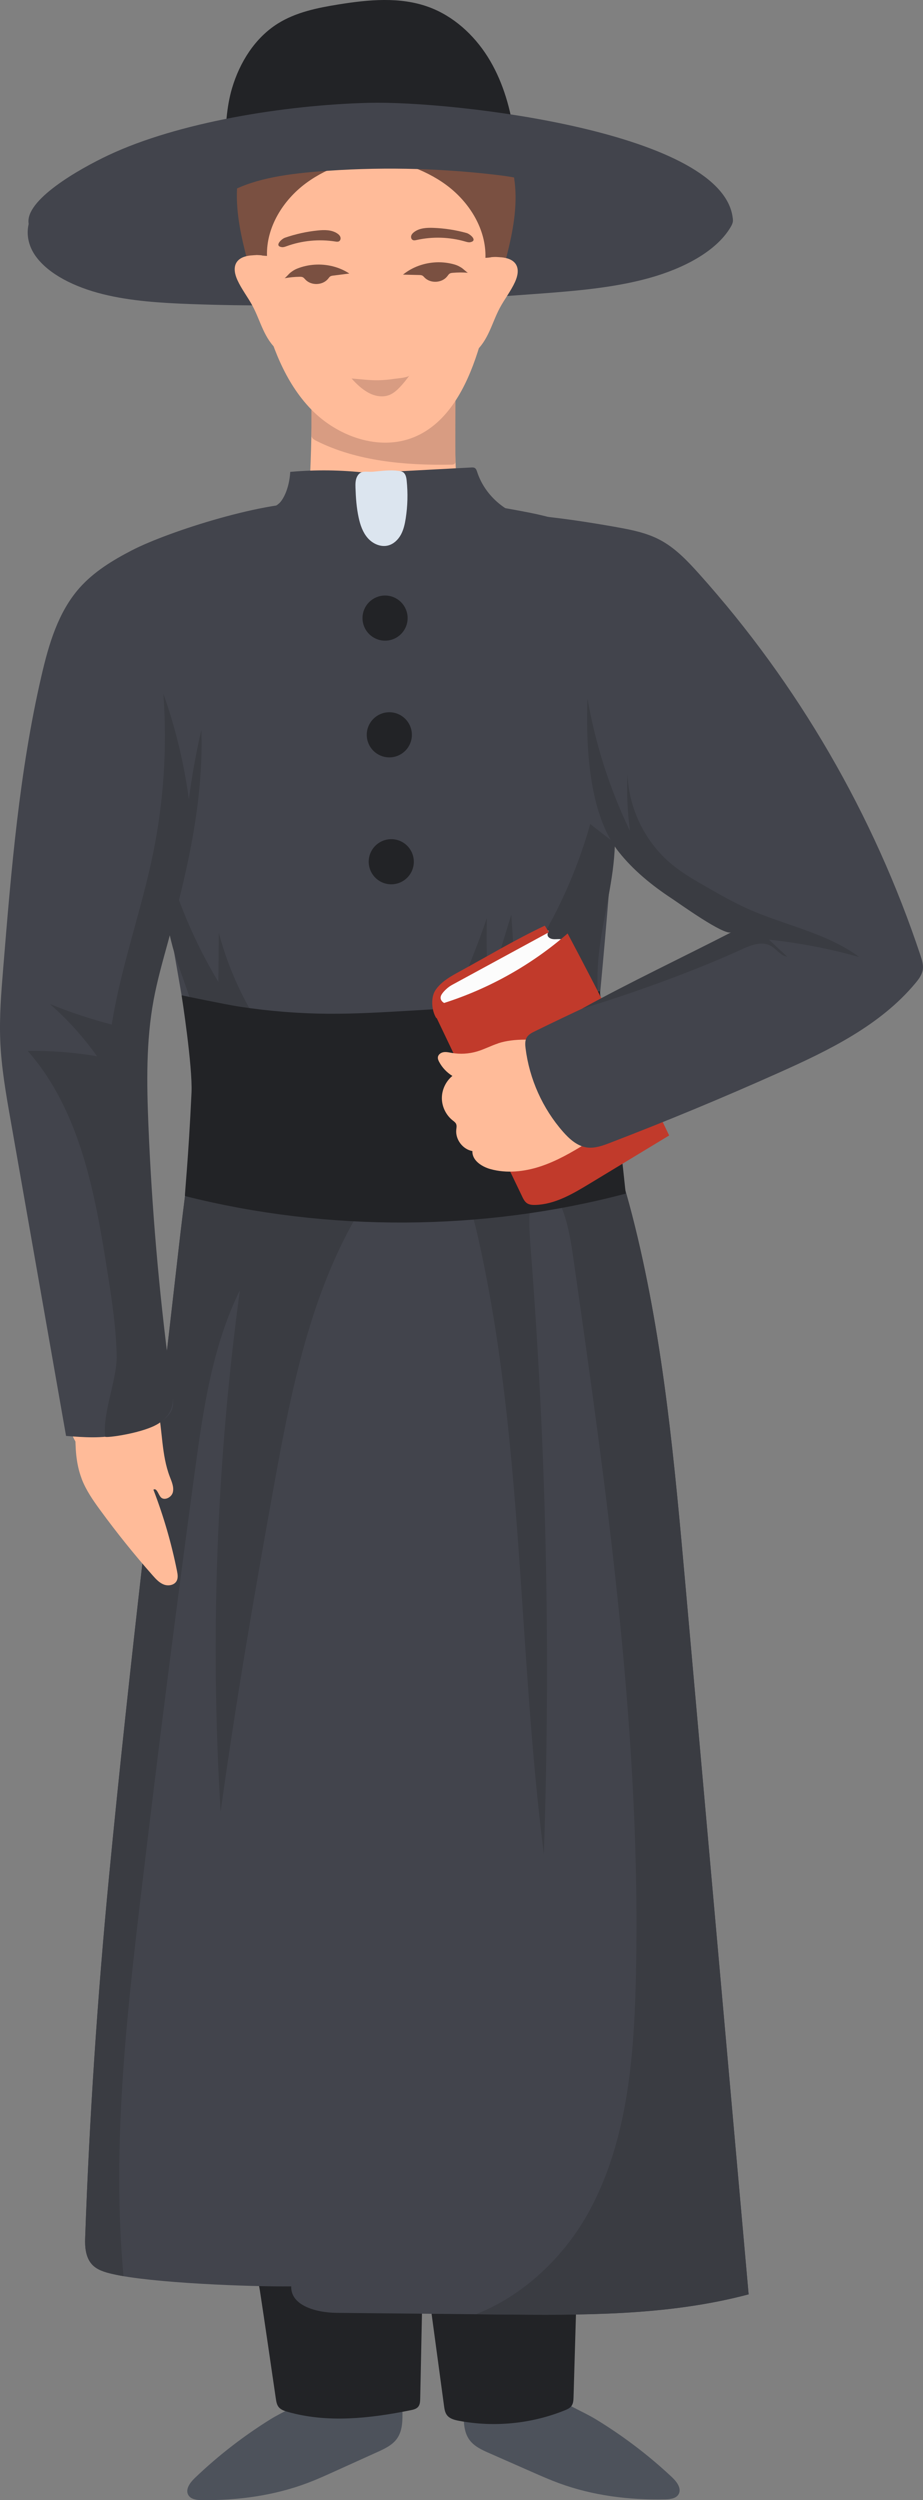 <svg xmlns="http://www.w3.org/2000/svg" width="398.91" height="1080" viewBox="0 0 398.91 1080"><rect x="0" y="0" width="398.91" height="1080" fill="#808080" stroke="none"/><g id="a"/><g id="b"><g id="c"><g id="d"><g><path d="M128.73 232.75c21.52 6.36 44.34 9.47 66.91 9.11.93-.01 1.98-.09 2.52-.69.4-.44.39-1.05.37-1.61-.72-17.26-1.44-34.51-2.15-51.77l-.73-17.59c-.14-3.29-.49-6.99-3.5-9.26-1.76-1.33-4.13-1.92-6.42-2.44-18.2-4.18-46.88-5.18-50.57 14.17-.91 4.75.02 62-6.43 60.09z" fill="#fb9"/><path d="M159.76 161.07c-4.88-.51-9.82-.64-14.63-.04-2.12.26-8.79-.28-10.54.69v26.05c-.01.4.05.81.24 1.18.34.66 1.12 1.09 1.87 1.47 17.37 8.77 38.37 10.68 58.38 10.29.5.0 1.05-.04 1.38-.33.34-.29.4-.75.39-1.15-.12-6.76.0-29.52.0-29.52l-37.1-8.65z" fill="#d89c82"/></g><path d="M19.98 86.32c-9.11 6.19-10.19 16.48-4.57 24.33 5.63 7.85 16.86 13.38 28.98 16.4 12.13 3.03 25.2 3.82 38.12 4.3 50.01 1.83 100.16-.76 149.95-4.45 16.3-1.21 32.82-2.57 48-6.77 15.17-4.2 29.08-11.63 35.22-21.88.61-1.03 1.16-2.1 1.08-3.21-.09-1.32-1.03-2.54-2.08-3.65-4.33-4.61-10.64-8.23-17.34-11.28-21.7-9.91-47.75-14.46-73.5-17.75-56.69-7.25-117.77-8.9-169.71 8.06-11.39 3.72-22.37 8.4-30.38 15.01l-3.77.91z" fill="#42444c"/><path d="M84.18 1070.45c-2.06 1.97-4.23 4.95-2.76 7.39 1.11 1.84 3.62 2.12 5.77 2.14 15.57.18 31.27-1.93 45.83-7.44 3.98-1.51 7.86-3.26 11.73-5.02 6.11-2.76 12.21-5.53 18.32-8.29 3.18-1.44 6.5-2.99 8.52-5.84 2.45-3.46 2.43-8.03 2.32-12.27-.06-2.33-.19-4.85-1.67-6.66-1.25-1.54-3.24-2.24-5.15-2.78-6.61-1.86-13.56-2.51-20.4-1.92-6.31.54-8.57 2.15-13.21 5.74-4.95 3.83-11.34 6.29-16.68 9.61-5.57 3.47-10.98 7.22-16.18 11.22-5.73 4.4-11.21 9.11-16.43 14.11z" fill="#4d525b"/><path d="M290.43 1070.09c2.08 1.95 4.28 4.9 2.84 7.37-1.09 1.85-3.6 2.15-5.75 2.2-15.56.34-31.29-1.61-45.9-6.98-3.99-1.47-7.89-3.18-11.78-4.9-6.13-2.7-12.27-5.4-18.4-8.1-3.19-1.4-6.53-2.93-8.57-5.75-2.49-3.43-2.51-8.01-2.44-12.25.04-2.33.15-4.86 1.6-6.68 1.24-1.55 3.22-2.28 5.12-2.83 6.59-1.93 13.53-2.64 20.38-2.13 6.32.47 8.59 2.07 13.27 5.61 4.99 3.78 11.4 6.17 16.77 9.45 5.61 3.42 11.05 7.11 16.29 11.05 5.77 4.34 11.31 9 16.57 13.94z" fill="#4d525b"/><path d="M192.61 973.73c1.05 20 2.16 40.28 8.43 59.25 2.14 6.47 8.84 13.97 14.04 9.71 1.78-1.46 2.49-3.86 3.05-6.12 5.02-20.23 5.73-41.28 6.42-62.15.98-29.62 1.95-59.24 2.93-88.86.47-14.3.94-28.6 1.41-42.9.39-11.83 4.5-30.18.78-41.47-6.2-18.79-30.92-13.52-39.28.93-11.54 19.92-4.12 51.44-2.98 73.15 1.73 32.81 3.46 65.63 5.19 98.44z" fill="#fb9"/><path d="M119.21 1036.1c.19 1.3.41 2.67 1.23 3.69.9 1.12 2.36 1.62 3.74 2.02 17.24 4.96 35.7 2.89 53.28-.66 1.2-.24 2.48-.54 3.27-1.48.79-.94.85-2.28.88-3.51.44-21.1.87-42.21 1.31-63.31 2.99 22.13 5.98 44.26 8.98 66.39.19 1.42.41 2.91 1.28 4.04 1.17 1.54 3.22 2.07 5.12 2.43 15.27 2.9 31.37 1.31 45.78-4.51 1.07-.43 2.19-.93 2.88-1.85.81-1.08.88-2.52.92-3.87.6-20.64 1.21-41.29 1.81-61.93.37-12.63.5-26.18-6.47-36.72-4.73-7.17-12.2-12.04-19.74-16.17-19.9-10.93-43.76-18.24-65.21-10.81-18.45 6.38-50.56 29.17-51.41 50.9-.37 9.54 4.09 19.75 5.53 29.15 2.35 15.4 4.55 30.82 6.82 46.23z" fill="#222326"/><path d="M36.8 966.84c-.14 3.95.25 8.27 2.86 11.23 2.19 2.49 5.6 3.45 8.83 4.21 16.75 3.96 60.16 5.57 77.37 5.37-.25 8.48 11.14 11.36 19.62 11.44 23.27.23 46.55.46 69.82.69 36.31.36 73.15.66 108.25-8.67-9.1-102.11-18.21-204.22-27.31-306.33-4.64-52.01-9.31-104.25-21.8-154.95-6.89-27.96-16.35-55.75-32.85-79.35-16.5-23.59-40.82-42.76-69.09-48.22-28.27-5.46-50.9 5.92-73.34 25.42-11.43 9.93-10.89 30.91-12.99 44.62-3.52 22.91-6.55 45.89-9.16 68.92-10.17 89.62-20.91 176.47-29.9 269.61-4.97 51.54-8.51 104.92-10.3 156.01z" fill="#42444c"/><path d="M296.24 684.77c-4.64-52.01-9.31-104.25-21.8-154.95-2.9-11.77-6.26-23.5-10.41-34.91-18.64-7.94-38.9-12.63-59.02-15.47-25.53-3.6-51.31-4.51-76.95-7.01-17.29-1.69-30.32-6.22-42.05.88-3.45 22.57-6.44 45.21-9.01 67.89-10.17 89.62-20.91 176.47-29.9 269.61-4.97 51.54-8.51 104.92-10.3 156.01-.14 3.95.25 8.27 2.86 11.23 2.19 2.49 5.6 3.45 8.83 4.21 1.44.34 3.09.66 4.89.97-5-54.38 1.02-109.81 7.49-164.31 7.26-61.1 15.02-122.14 23.3-183.12 3.64-26.82 7.54-54.16 19.5-78.44-10.11 74.58-12.9 150.14-8.32 225.26 6.46-46.76 14.45-93.3 22.85-139.75 7.56-41.85 15.85-84.68 37.96-121.01 6.36-10.44 16.44-21.39 28.5-19.39 12.71 2.11 18.44 16.84 21.34 29.39 20.33 87.97 17.65 179.48 29.04 269.05 2.98-87.07 1.09-174.3-5.66-261.15-.83-10.74-1.6-22.21 3.65-31.62 10.27 7.89 12.85 22.05 14.69 34.87 14.84 103.88 29.72 208.34 27.05 313.24-.86 33.89-3.89 68.91-20.02 98.74-10.68 19.74-28.46 36.65-49.02 44.67 3.19.03 6.38.06 9.57.09 36.31.36 73.15.66 108.25-8.67-9.1-102.11-18.21-204.22-27.31-306.33z" fill="#3a3c42"/><path d="M15.78 415.46c-.1 15.01 1.8 33.04 16.23 41.12 3.63 2.03 8.8 2.98 11.41.2 1.03-1.1 1.45-2.57 1.83-4l17.26-63.5c6.91-25.4 13.85-50.88 17.68-77.03 2.39-16.35 11.24-54.71-8.79-66.94-36.94-22.57-50.81 57.7-51.96 74.14-2.23 31.9-3.45 63.92-3.66 96.01z" fill="#fb9"/><path d="M59.2 533.92c2.53 29.59 6.04 60.82-6.43 87.78-1.05 2.27-2.27 4.57-4.29 6.05-4.57 3.35-11.48.93-14.88-3.59-3.4-4.53-4.21-10.43-4.89-16.05-5.51-45.61-9.72-91.37-12.62-137.22-.43-6.76-.79-13.77 1.63-20.09 7.43-19.4 35.74-20.12 37.64 1.15 2.43 27.15 1.52 54.73 3.85 81.98z" fill="#fb9"/><path d="M373.96 378.87c5.85 13.82 11.02 31.2.8 44.2-2.57 3.27-6.98 6.13-10.45 4.57-1.37-.62-2.32-1.82-3.23-2.99-13.44-17.34-26.88-34.67-40.32-52.01-16.13-20.8-32.33-41.66-45.9-64.34-8.48-14.17-31.38-46.2-17.58-65.19 25.45-35.03 69.07 33.77 76.44 48.51 14.31 28.6 27.73 57.7 40.24 87.25z" fill="#fb9"/><path d="M87.06 258.68c-5.77 19.27-1.67 39.94 2.45 59.62 9.97 47.59 19.95 95.18 29.92 142.77 2.04 9.75 4.4 20.09 11.48 27.1 8.05 7.97 20.2 9.7 31.46 10.93 10.29 1.12 21.06 2.12 30.68-1.72 19.45-7.75 26.44-31.27 30.24-51.86 9.68-52.44 14.62-105.76 14.72-159.08.02-12.24-.32-24.96-5.83-35.89-16.02-31.77-54.19-27.37-83.71-28.18-26.35-.73-52.83 7.67-61.4 36.31z" fill="#fb9"/><path d="M110.06 80.19c-4.11 17.4-1.34 35.7 3.13 53.01 4.09 15.85 9.9 31.86 21.28 43.62 11.38 11.76 29.52 18.24 44.63 11.95 14.5-6.03 22.47-21.61 27.29-36.56 6.91-21.43 9.86-44.14 8.65-66.63-.51-9.49-1.94-19.41-7.62-27.02-3.05-4.09-7.16-7.27-11.54-9.88-33.02-19.73-76.54-7.79-85.82 31.51z" fill="#fb9"/><path d="M108.2 117.32c-2.78-10.32-5.58-20.76-5.82-31.44-.24-10.68 2.33-21.8 9.21-29.98 4.76-5.65 11.28-9.57 18.05-12.53 8.73-3.81 18.15-6.19 27.67-6.41 4.27-.1 9.06.48 11.75 3.8 1.88 2.32 2.28 5.46 2.61 8.43.41 3.69.83 7.38 1.24 11.08.1.9.2 1.84-.07 2.71-.75 2.38-3.71 3.08-6.18 3.45-12.22 1.85-24.5 5.36-34.43 12.71-9.93 7.35-17.22 19.07-16.84 31.42l-4.68-.36c-.55-.04 5.59 33.46 6.42 36.32-3.79-4.53-7.18-22.66-8.94-29.19z" fill="#7a5041"/><path d="M108.62 110.32c-2.46.21-5.13.98-6.42 3.09-1.37 2.24-.69 5.16.4 7.56 1.8 3.96 4.54 7.41 6.59 11.25 1.74 3.26 2.96 6.77 4.51 10.13 1.55 3.36 3.5 6.63 6.36 8.97.41.34 1.04.65 1.43.29.22-.2.25-.54.26-.84.12-3.32-.13-6.64-.44-9.95-.66-6.92-1.66-13.82-3.2-20.61-.57-2.52-.88-6.44-2.52-8.54-1.48-1.89-4.89-1.51-6.97-1.33z" fill="#fb9"/><path d="M216.99 118.15c2.78-10.32 5.58-20.76 5.82-31.44.24-10.68-2.33-21.8-9.21-29.98-4.76-5.65-11.28-9.57-18.05-12.53-8.73-3.81-18.15-6.19-27.67-6.41-4.27-.1-9.06.48-11.75 3.8-1.88 2.32-2.28 5.46-2.61 8.43-.41 3.69-.83 7.38-1.24 11.08-.1.9-.2 1.84.07 2.71.75 2.38 3.71 3.08 6.18 3.45 12.22 1.85 24.5 5.36 34.43 12.71 9.93 7.35 17.22 19.07 16.84 31.42 1.56-.12 3.12-.24 4.68-.36.55-.04-5.59 33.46-6.42 36.32 3.79-4.53 7.18-22.66 8.94-29.19z" fill="#7a5041"/><path d="M216.57 111.14c2.46.21 5.13.98 6.42 3.09 1.37 2.24.69 5.16-.4 7.56-1.8 3.96-4.54 7.41-6.59 11.25-1.74 3.26-2.96 6.77-4.51 10.13-1.55 3.36-3.5 6.63-6.36 8.97-.41.34-1.04.65-1.43.29-.22-.2-.25-.54-.26-.84-.12-3.32.13-6.64.44-9.95.66-6.92 1.66-13.82 3.2-20.61.57-2.52.88-6.44 2.52-8.54 1.48-1.89 4.89-1.51 6.97-1.33z" fill="#fb9"/><path d="M150.98 118.16c-2.32.29-4.64.59-6.95.88-.46.06-.93.12-1.32.38-.35.23-.58.59-.84.92-2.32 2.95-7.34 3.16-9.9.42-.34-.36-.65-.77-1.09-.99-.42-.21-.91-.21-1.38-.21-2.19.03-4.38.25-6.54.64.32-.06 2.02-2.02 2.46-2.36.97-.75 1.81-1.33 3.01-1.81 2.43-.97 5.01-1.54 7.62-1.7 5.21-.33 10.55.95 14.93 3.83z" fill="#7a5041"/><path d="M174.17 118.63c2.34.06 4.67.12 7.01.17.46.01.94.03 1.35.24.37.19.64.53.93.83 2.6 2.7 7.62 2.41 9.89-.58.3-.39.57-.83.99-1.1.4-.25.88-.3 1.35-.34 2.19-.19 4.39-.2 6.57-.02-.33-.03-2.21-1.8-2.69-2.1-1.04-.65-1.93-1.14-3.18-1.49-2.51-.72-5.14-1.03-7.75-.93-5.22.2-10.4 2.01-14.47 5.32z" fill="#7a5041"/><path d="M176.96 162.18c-1.28 1.77-2.63 3.48-4.14 5.06-1.32 1.38-2.79 2.69-4.56 3.39-2.95 1.17-6.38.49-9.15-1.05-2.71-1.5-5.13-3.77-7.15-6.08 3.95.3 7.88.86 11.86.75 2.22-.06 4.44-.27 6.64-.61 1.2-.19 5.79-.47 6.5-1.46z" fill="#d89c82"/><path d="M121.8 106.76c.7.1 1.4-.17 2.07-.41 6.7-2.43 14.01-3.13 21.05-2.02.54.09 1.13.17 1.61-.1.61-.34.8-1.17.58-1.83-.22-.66-.76-1.16-1.34-1.55-2.42-1.62-5.56-1.59-8.45-1.29-4.83.49-9.6 1.55-14.19 3.14-1.44.5-4.75 3.59-1.33 4.06z" fill="#7a5041"/><path d="M203.25 104.63c-.7.14-1.41-.08-2.09-.27-6.84-1.99-14.18-2.23-21.14-.68-.54.12-1.12.25-1.62.0-.63-.3-.87-1.12-.69-1.79s.68-1.21 1.24-1.63c2.31-1.77 5.44-1.94 8.35-1.83 4.85.18 9.68.93 14.36 2.23 1.47.41 4.97 3.28 1.59 3.97z" fill="#7a5041"/><path d="M88.04 231.26c-14.17 7.55-26.7 19.53-31.37 34.89-4.16 13.7-1.74 28.43.71 42.53 8.76 50.3 17.51 100.6 26.27 150.9 1.29 7.42 2.74 15.2 7.48 21.06 5.72 7.07 15.08 9.94 23.99 11.7 37.38 7.38 75.95 1.54 113.6-4.3 5.31-.82 10.8-1.71 15.33-4.62 9.76-6.25 11.89-19.36 13.04-30.89 6.22-62.21 10.89-124.58 14-187.03.29-5.88.56-11.9-1.18-17.53-5.04-16.35-24.16-23.18-40.95-26.49-46.02-9.06-98.09-13.06-140.94 9.77z" fill="#42444c"/><path d="M308.73 466.3c-25.28 15.59-51.59 32.78-81.27 33.79-2.5.08-5.1.03-7.33-1.11-5.04-2.57-6-9.83-3.49-14.9 2.51-5.07 7.42-8.46 12.13-11.59 38.24-25.46 77.21-49.83 116.83-73.07 5.84-3.43 11.93-6.91 18.67-7.59 20.66-2.11 34.06 22.85 15.92 34.12-23.15 14.4-48.19 26-71.47 40.35z" fill="#fb9"/><path d="M125.44 203.84c11.01-.99 22.13-.85 33.11.42.07 6.81.57 13.62 1.49 20.37.19 1.35.41 2.77 1.23 3.87 2.12 2.86 7.04 1.73 9.04-1.22 2-2.95 1.93-6.78 1.79-10.34-.18-4.43-.36-8.87-.53-13.3 10.7-.57 21.39-1.13 32.09-1.7.51-.03 1.06-.05 1.5.2.62.35.86 1.09 1.08 1.77 3.43 10.5 13.17 18.64 24.11 20.16 1.68.23 3.9.88 3.81 2.57-.03.57-.36 1.08-.7 1.54-3.4 4.72-8.38 8.05-13.51 10.77-12.61 6.67-26.73 10.17-40.93 11.55-14.2 1.37-28.52.67-42.72-.72-6.91-.68-14.09-1.61-19.9-5.42-5.81-3.81-9.77-11.34-7.3-17.83 2.12-5.57 7.66-5.63 11.57-9.13 1.46-1.3 4.31-5.9 4.77-13.57z" fill="#42444c"/><path d="M154.33 205.87c-.76 1.48-.75 3.23-.69 4.9.14 4.29.45 8.59 1.36 12.79.69 3.21 1.79 6.44 3.96 8.9 2.17 2.46 5.62 4 8.8 3.17 2.38-.62 4.29-2.47 5.48-4.62 1.18-2.15 1.72-4.6 2.1-7.02.84-5.41.99-10.93.42-16.38-.14-1.38-.44-2.93-1.61-3.67-.54-.34-1.19-.45-1.82-.53-3.85-.52-7.37.03-11.19.37-2.6.23-5.26-.92-6.81 2.1z" fill="#dce5ef"/><path d="M35.27 638.74c1.89 4.99 4.99 9.43 8.14 13.73 7.11 9.72 14.66 19.11 22.63 28.13 1.38 1.56 2.85 3.16 4.8 3.89 1.95.73 4.51.26 5.5-1.57.7-1.31.44-2.9.15-4.35-2.4-11.95-5.81-23.69-10.19-35.07 1.4-.9 2.05 1.83 3.08 3.13 1.46 1.85 4.75.29 5.32-1.99.57-2.28-.5-4.61-1.34-6.81-3.63-9.51-3.08-20.07-5.24-30.02-1.19-5.49-3.22-10.8-5.98-15.69-2.83-5.01-6.72-9.78-12.11-11.8-5.02-1.87-10.86-.69-15.11 2.44-6.36 4.7-3.76 8.01-2.75 14.67 2.06 13.66-1.91 28.05 3.11 41.29z" fill="#fb9"/><path d="M56.98 237.73c-8.28 4.29-16.42 9.24-22.61 16.23-9.24 10.43-13.3 24.36-16.44 37.93-9.59 41.41-13.08 83.96-16.54 126.33-.85 10.41-1.7 20.86-1.28 31.29.46 11.53 2.46 22.93 4.46 34.29 7.99 45.49 15.98 90.99 23.98 136.48 7.71.61 15.57 1.2 23.08-.65 7.51-1.85 19.9-3.58 22.68-10.8 1.94-5.04-2.4-14.13-2.82-19.51-2.95-37.06-7.13-73.64-10.08-110.7-3.08-38.71 8.17-77.22 23.33-112.96 15.16-35.75 34.32-69.74 48.37-105.94 6.06-15.63 23.87-40.58 1.79-42.34-18.85-1.5-61.81 12.01-77.91 20.35z" fill="#42444c"/><path d="M46.67 550.94c-5.39-34.41-11.69-70.84-34.7-96.98 10.03-.13 20.08.64 29.97 2.31-5.88-8.27-12.72-15.85-20.34-22.54 8.69 3.53 17.61 6.49 26.69 8.85 3.98-25.04 12.79-49.07 17.87-73.91 4.63-22.66 6.13-45.97 4.44-69.04 5.23 14.76 8.93 30.06 11.02 45.57 1.33-10.06 3.13-20.06 5.41-29.95 1.04 31.24-6.32 62.12-14.59 92.26-2.23 8.11-4.52 16.21-6.05 24.48-3.3 17.82-2.98 36.1-2.24 54.21 1.46 35.58 4.51 71.09 9.14 106.39 1.21 9.2 4.06 16.37-4.51 22.16-6.39 4.32-23.18 6.52-23.27 5.88-1.42-9.65 5.12-24.85 4.92-34.91-.23-11.68-1.95-23.28-3.75-34.8z" fill="#3a3c42"/><path d="M77.6 418.42c-5.81-15.92-8.12-33.1-6.71-49.98 5.14 19.57 13.08 38.4 23.49 55.74.06-7.07.12-14.15.18-21.22 4.78 17.98 13.17 34.99 24.52 49.73 3.35 4.34 7.07 8.6 11.95 11.1 4.63 2.38 9.95 3 15.16 3.24 11.53.53 23.88-.93 32.84-8.2 6.1-4.95 9.98-12.07 13.46-19.11 6.92-13.98 12.91-28.42 17.93-43.19-.24 10.34-.04 20.7.6 31.02 3.32-10.81 6.64-21.63 9.96-32.44.58 9.13 1.2 18.25 1.86 27.38 18.72-25.75 31.47-55.81 36.97-87.17 7.04 13.09 6.81 28.87 4.59 43.57s-6.24 29.23-6.19 44.1c.03 9.11 1.35 19.13-4.01 26.49-3.07 4.21-7.86 6.77-12.49 9.17-23.88 12.35-48.7 24.32-75.45 27.06-19.88 2.04-41.25-1.77-57.91-13.25-18.17-12.52-23.46-34.04-30.76-54.04z" fill="#3a3c42"/><path d="M142.46 437.91c11.23.05 22.45-.6 33.66-1.26 27.81-1.63 55.71-3.27 83.07-8.5 4.45 29.06 8.2 58.23 11.25 87.46-61.65 16.3-128.65 16.65-190.49 1.05-.23-.06 1.47-15.57 2.82-44.6.53-11.35-4.28-42.11-4.28-42.11.0.0 18.95 3.97 24.9 4.88 12.93 1.99 26 3.02 39.07 3.09z" fill="#222326"/><g><path d="M237.45 405.13c.82.57 1.89.62 2.88.58 1-.04 2.03-.13 2.96.23.18.07.37.17.48.33.26.4-.04.92-.34 1.29-5.31 6.65-12.17 11.93-19.49 16.27-7.32 4.34-15.13 7.77-22.92 11.2-1.24.54-2.49 1.09-3.82 1.34-1.71.31-3.52.1-5.11-.6-2.34-1.03-4.26-3.46-3.86-5.98.3-1.88 1.77-3.35 3.24-4.56 8.45-6.97 19.26-10.2 29.22-14.74 5.63-2.56 10.86-5.93 16.44-8.55-.44 1.1-.97 2.28.31 3.18z" fill="#fcfcfc"/><path d="M225.65 516.82c.53 1.1 1.1 2.26 2.12 2.94 1.03.69 2.34.77 3.57.74 8.45-.23 16.12-4.74 23.36-9.12 11.5-6.96 23-13.93 34.5-20.89-13.97-29.41-28.61-58.51-43.88-87.26-15.52 13.5-33.81 23.78-53.4 30.03-1.46-.9-1.94-2.24-1.04-3.7.89-1.46 2.85-3.21 4.35-4.03 14-7.61 28.01-15.22 42.01-22.83-.6-.95-1.19-1.89-1.79-2.84-13.29 6.31-23.68 12.64-38.21 20.57-3.4 1.86-7 4.14-9.1 7.39-2.04 3.15-1.64 8.86.5 12.11.0-.11.0-.22.01-.33 12.28 25.76 24.66 51.47 37 77.21z" fill="#c13a2b"/></g><path d="M215.36 450.69c-3.11 1.01-6.02 2.57-9.15 3.5-3.55 1.06-7.36 1.28-11.01.63-1.15-.2-2.33-.49-3.49-.31-1.16.18-2.32 1-2.46 2.16-.09.72.22 1.42.56 2.06 1.32 2.47 3.32 4.58 5.71 6.04-2.85 2.32-4.57 5.97-4.55 9.64.02 3.67 1.79 7.3 4.68 9.58.56.44 1.17.86 1.47 1.5.36.79.16 1.7.07 2.56-.4 4.21 2.82 8.45 6.98 9.19-.2 3.97 3.97 6.72 7.8 7.78 7.08 1.96 14.71 1.12 21.68-1.19 6.97-2.31 13.39-6.02 19.64-9.88 3.59-2.21 7.32-4.67 9.16-8.47 2.03-4.2 1.32-9.2.07-13.7-1.01-3.62-2.38-7.25-4.88-10.06-2.76-3.1-6.61-5.21-9.89-7.7-2.75-2.08-5.55-4.02-9.08-4.3-7.51-.58-16.06-1.41-23.32.94z" fill="#fb9"/><path d="M266.51 227.72c6.36 1.13 12.8 2.41 18.53 5.4 6.68 3.48 11.98 9.07 17.01 14.67 42.8 47.66 75.63 104.23 95.8 165.03.64 1.94 1.28 3.97.99 5.99-.33 2.24-1.75 4.15-3.21 5.89-15.19 18.23-37.33 28.99-58.99 38.67-24.05 10.76-48.38 20.86-72.98 30.3-3.22 1.24-6.61 2.48-10.02 2-4.18-.59-7.56-3.65-10.34-6.82-8.8-10.03-14.5-22.74-16.15-35.98-.2-1.59-.31-3.32.5-4.7.76-1.3 2.19-2.04 3.55-2.7 30.97-15.2 62.62-29.02 94.82-41.42-31.79-19.57-63.59-39.68-90.74-65.3-27.15-25.62-49.66-57.36-58.75-93.57-1.7-6.78-2.4-15.22 3.11-19.52 2.67-2.08 6.19-2.62 9.56-3 25.83-2.85 51.86.55 77.31 5.05z" fill="#42444c"/><path d="M253.9 301.74c3.44 19.81 9.65 39.13 18.38 57.24-1.11-8.2-1.47-16.5-1.07-24.76.43 14.98 7.6 29.64 19.16 39.18 4.62 3.81 9.85 6.81 15.05 9.78 5.78 3.31 11.57 6.62 17.65 9.35 16.05 7.21 34.15 10.4 48.27 20.88-12.76-3.59-25.83-6.1-39.01-7.5 2.63 2.45 5.26 4.91 7.89 7.36-2.92-.44-4.7-3.44-7.32-4.8-3.85-2.01-8.5-.14-12.44 1.67-20.04 9.2-47.77 19.22-68.89 25.56 18.97-10.57 45.18-23.03 64.48-32.98-3.05 1.57-22.49-12.46-25.65-14.54-8.56-5.63-16.63-12.16-23.02-20.23-13.03-16.46-14.19-46.1-13.48-66.24z" fill="#3a3c42"/><circle cx="166.42" cy="267" r="9.75" fill="#222326"/><circle cx="168.26" cy="317.42" r="9.75" fill="#222326"/><circle cx="169.11" cy="372.28" r="9.75" transform="translate(-225.41 479.73) rotate(-80.81)" fill="#222326"/><path d="M100.31 38.02c3.32-11.14 9.89-21.64 19.72-27.82 7.81-4.91 17.09-6.8 26.2-8.27 12.98-2.09 26.64-3.42 38.99 1.08 10.65 3.88 19.49 11.92 25.54 21.5 6.04 9.59 9.44 20.66 11.19 31.85 1.06 6.76-89.74-.1-98.99-.68-5.56-.35-24.79 20.74-28.54 15.89-2.73-3.53 2.21-3.57 2.53-7.68.68-8.82.81-17.29 3.36-25.87z" fill="#222326"/><path d="M84.71 89.15c2.24-.33 4.51-.67 6.5-1.42 2.33-.88 4.12-2.28 6.06-3.52 10.53-6.73 25.64-8.96 40.06-10.12 25.33-2.03 51.1-1.58 76.25 1.34 6.48.75 13.07 1.71 18.63 4.07 2.06.87 3.96 1.93 6.17 2.63 2.16.68 4.53.99 6.87 1.3 24.48 3.25 47.7 6.6 71.51 11.62-2.58-37.9-120.68-51.56-157.33-50.63-36.65.93-82.49 8.44-112.55 22.61-12.98 6.12-36.34 19.5-34.48 29.7.52 2.84 6.49 2.08 9.54 1.64 9.73-1.43 19.46-2.85 29.19-4.28 11.19-1.64 22.38-3.28 33.57-4.92z" fill="#42444c"/></g></g></g></svg>
